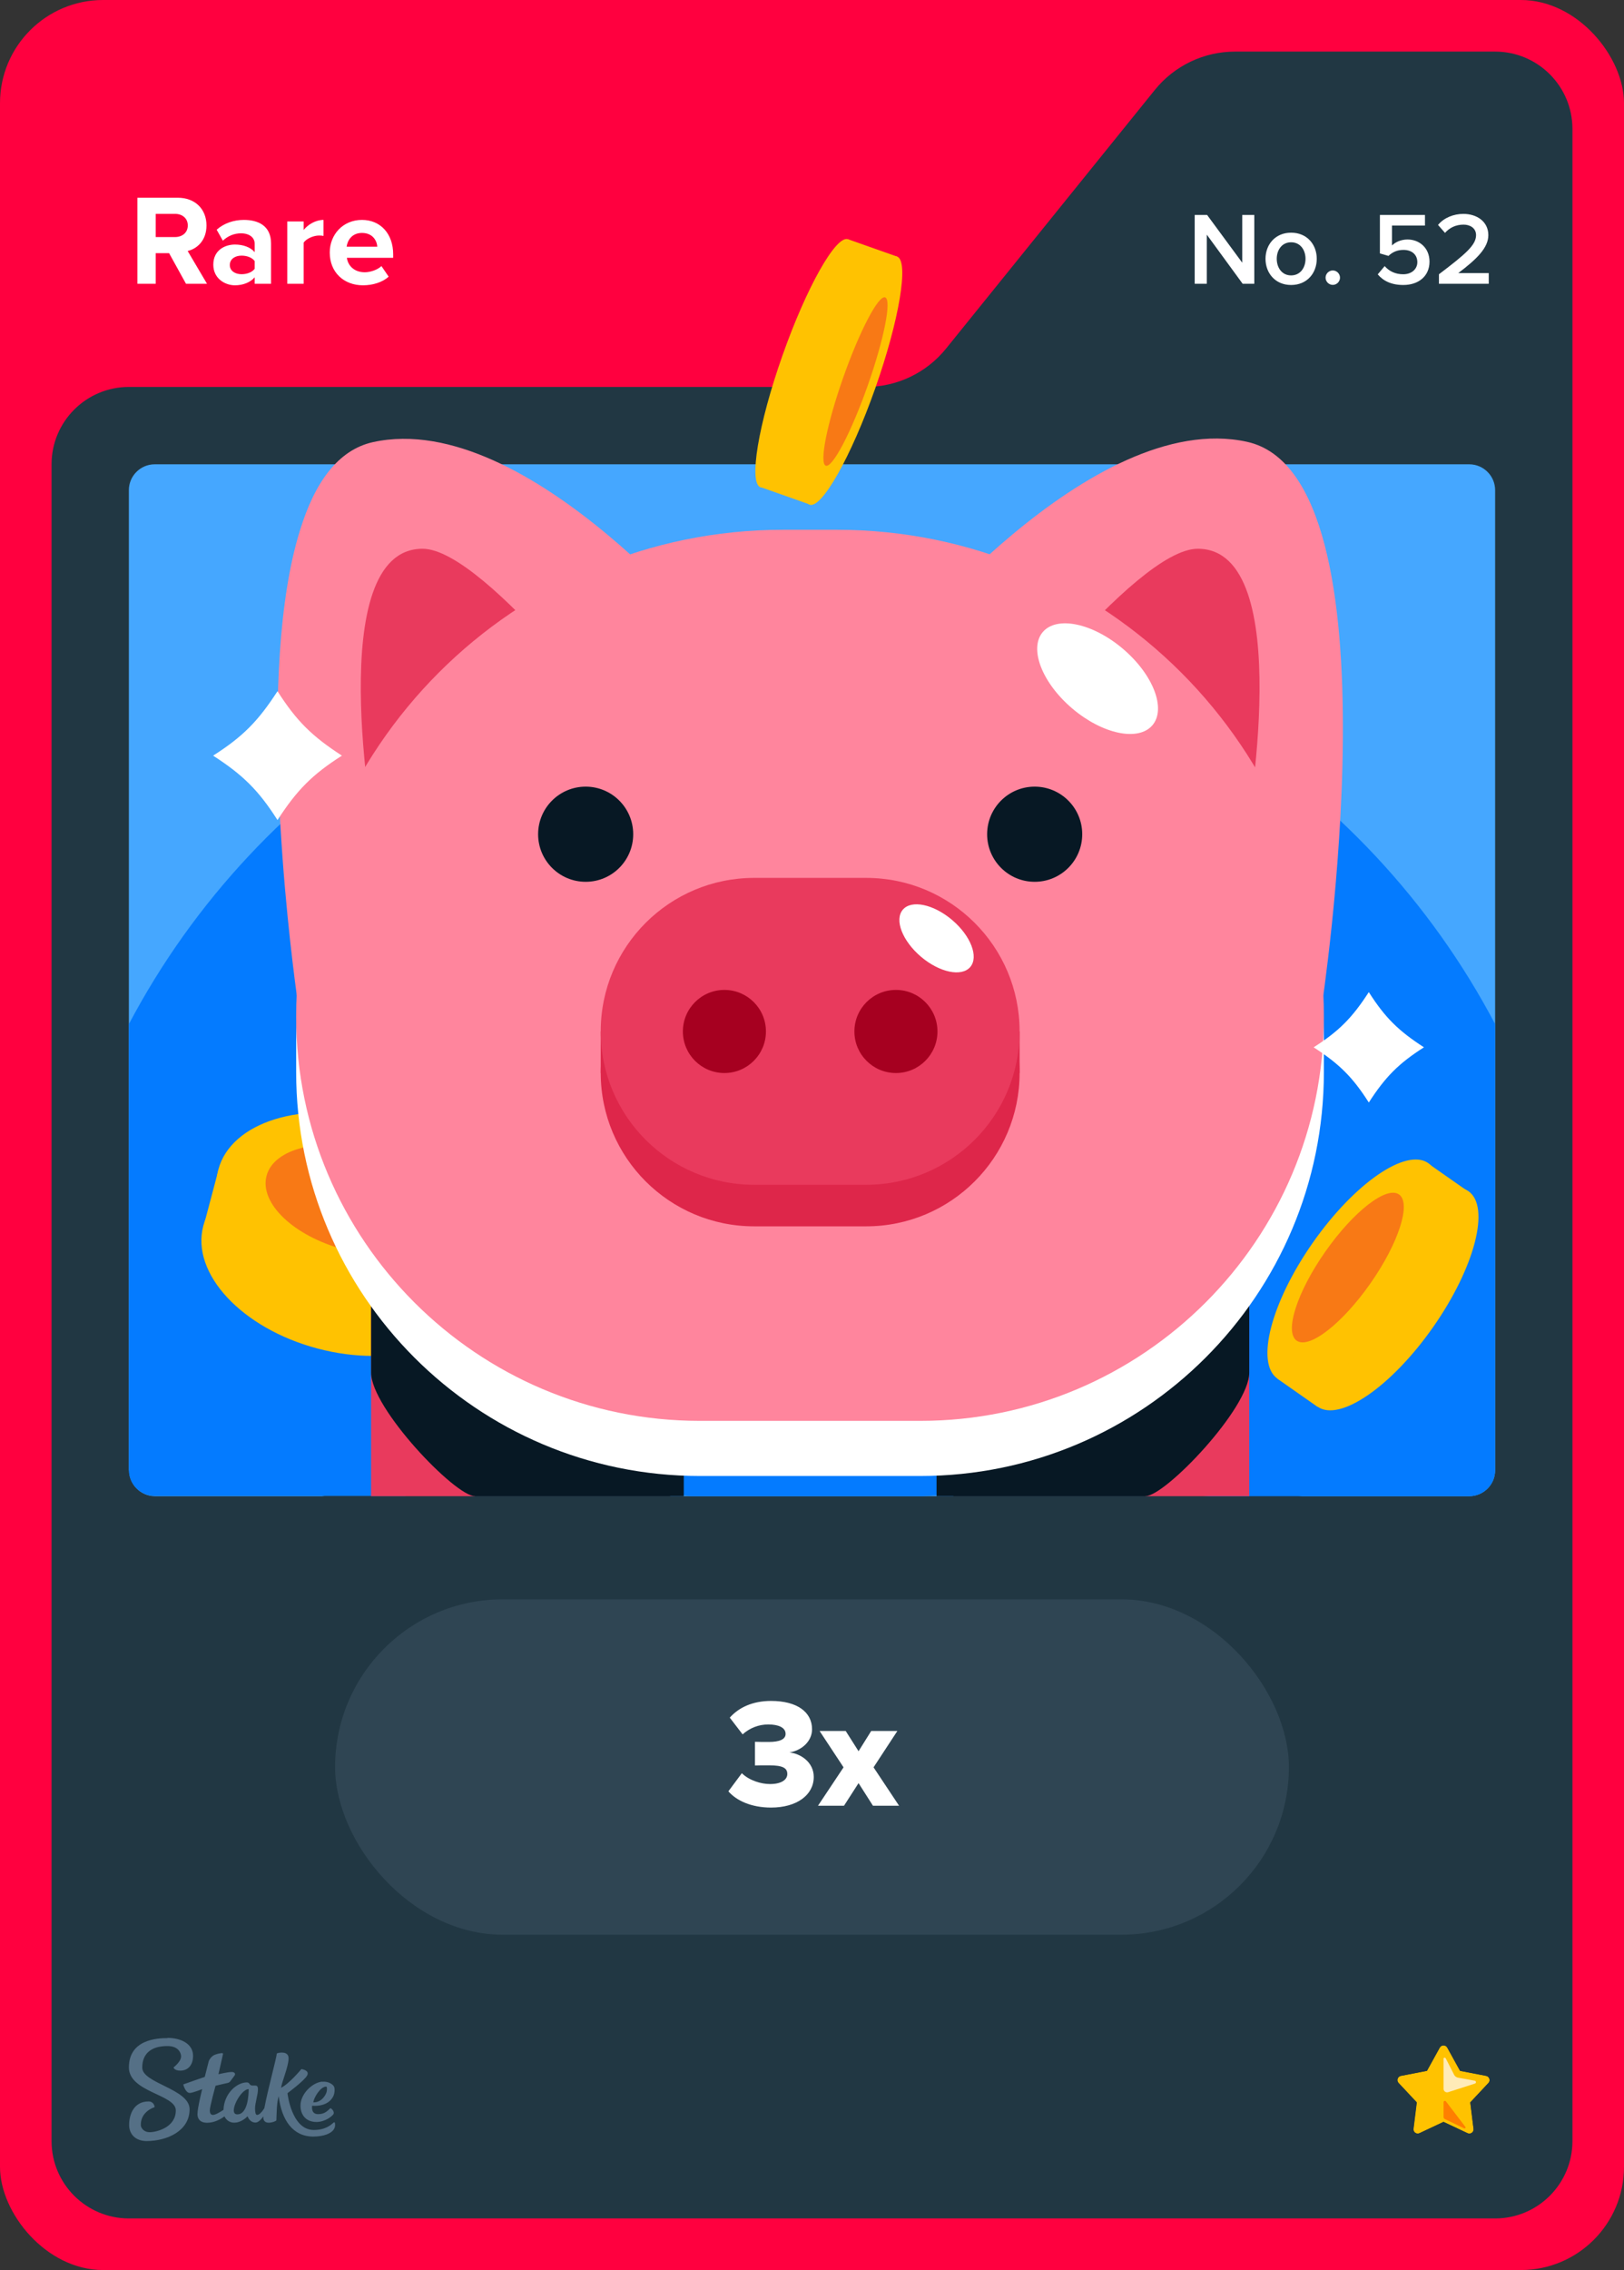 <svg width="63" height="88" viewBox="0 0 63 88" fill="none" xmlns="http://www.w3.org/2000/svg">
<rect x="0" y="0" width="63" height="88" fill="#333333" stroke="none"/>
<rect width="63" height="88" rx="4" fill="#FF003F"/>
<path d="M36.701 13.513L44.799 3.487C45.559 2.546 46.702 2 47.911 2H58C59.657 2 61 3.343 61 5V83C61 84.657 59.657 86 58 86H5C3.343 86 2 84.657 2 83V18C2 16.343 3.343 15 5 15H33.589C34.798 15 35.941 14.454 36.701 13.513Z" fill="#213743"/>
<rect x="5" y="18" width="53" height="40" rx="1" fill="#2F4553"/>
<g clip-path="url(#clip0_26835_29215)">
<path d="M5 57V19C5 18.45 5.45 18 6 18H57C57.55 18 58 18.45 58 19V57C58 57.55 57.55 58 57 58H50.52L37.91 56.8L36.98 58H26.03L20.75 56.8L12.49 58H6.01C5.46 58 5.01 57.55 5.01 57H5Z" fill="#45A7FF"/>
<path d="M5 57V39.7C10.02 30.19 20 23.7 31.5 23.7C43 23.7 52.99 30.19 58 39.7V57C58 57.55 57.55 58 57 58H46.88L42.04 57.65L35.78 58H26.81L19.81 57.27L15.72 57.99H6C5.45 57.99 5 57.54 5 56.99V57Z" fill="#047BFF"/>
<path d="M32.05 14.383C32.988 11.727 33.368 9.439 32.899 9.274C32.43 9.109 31.29 11.128 30.353 13.784C29.416 16.44 29.036 18.727 29.504 18.892C29.973 19.058 31.113 17.039 32.05 14.383Z" fill="#FFC201"/>
<path d="M33.953 15.055C34.89 12.399 35.27 10.112 34.801 9.946C34.333 9.781 33.193 11.8 32.255 14.456C31.318 17.112 30.938 19.399 31.407 19.565C31.876 19.73 33.016 17.711 33.953 15.055Z" fill="#FFC201"/>
<path d="M34.802 9.947L32.906 9.278L29.515 18.887L31.41 19.556L34.802 9.947Z" fill="#FFC201"/>
<path d="M33.658 14.957C34.294 13.155 34.599 11.62 34.338 11.528C34.078 11.436 33.351 12.822 32.715 14.624C32.079 16.426 31.775 17.962 32.035 18.053C32.295 18.145 33.022 16.759 33.658 14.957Z" fill="#F87915"/>
<path d="M55.596 51.445C57.212 49.138 57.825 46.78 56.966 46.178C56.106 45.576 54.1 46.958 52.484 49.265C50.868 51.572 50.255 53.93 51.114 54.532C51.973 55.134 53.98 53.752 55.596 51.445Z" fill="#FFC201"/>
<path d="M54.038 50.357C55.654 48.05 56.268 45.692 55.408 45.09C54.549 44.488 52.542 45.87 50.926 48.177C49.31 50.484 48.697 52.842 49.556 53.444C50.416 54.046 52.422 52.664 54.038 50.357Z" fill="#FFC201"/>
<path d="M49.556 53.448L51.112 54.538L56.959 46.192L55.402 45.102L49.556 53.448Z" fill="#FFC201"/>
<path d="M53.163 49.752C54.259 48.187 54.756 46.644 54.272 46.304C53.788 45.965 52.507 46.959 51.41 48.525C50.314 50.09 49.818 51.633 50.302 51.972C50.786 52.311 52.067 51.317 53.163 49.752Z" fill="#F87915"/>
<path d="M18.52 50.343C19.009 48.495 17.027 46.367 14.091 45.588C11.155 44.809 8.377 45.674 7.887 47.521C7.397 49.368 9.38 51.497 12.316 52.276C15.252 53.055 18.029 52.19 18.52 50.343Z" fill="#FFC201"/>
<path d="M19.108 48.175L8.475 45.354L7.901 47.519L18.533 50.34L19.108 48.175Z" fill="#FFC201"/>
<path d="M19.101 48.165C19.591 46.318 17.608 44.189 14.672 43.41C11.736 42.631 8.959 43.497 8.469 45.344C7.979 47.191 9.961 49.32 12.897 50.099C15.833 50.878 18.611 50.012 19.101 48.165Z" fill="#FFC201"/>
<path d="M17.357 47.444C17.639 46.381 16.297 45.103 14.359 44.589C12.421 44.075 10.622 44.519 10.34 45.582C10.058 46.644 11.4 47.922 13.338 48.436C15.276 48.95 17.075 48.506 17.357 47.444Z" fill="#F87915"/>
<path d="M34.756 25.277C34.756 25.277 42.321 15.797 48.38 17.128C54.439 18.471 51.264 39.087 51.264 39.087L34.756 25.277Z" fill="#FF859D"/>
<path d="M46.465 21.273C50.365 21.273 48.333 32.351 48.333 32.351L38.083 29.234C38.083 29.234 43.99 21.273 46.465 21.273Z" fill="#E93A5D"/>
<path d="M28.102 25.277L11.594 39.088C11.594 39.088 11.571 38.901 11.512 38.574C11.186 36.169 9.936 25.989 11.641 20.549C12.201 18.727 13.1 17.443 14.466 17.14C20.525 15.809 28.09 25.288 28.09 25.288L28.102 25.277Z" fill="#FF859D"/>
<path d="M16.392 21.273C12.493 21.273 14.524 32.351 14.524 32.351L24.775 29.234C24.775 29.234 18.867 21.273 16.392 21.273Z" fill="#E93A5D"/>
<path d="M18.424 58H14.396V38.784H26.526L18.424 58Z" fill="#E93A5D"/>
<path d="M14.396 50.201V53.213C14.396 54.591 17.653 58 18.424 58H26.526V53.575L14.396 50.201Z" fill="#071824"/>
<path d="M48.462 58H44.434L36.332 38.784H48.462V58Z" fill="#E93A5D"/>
<path d="M48.462 50.201V53.213C48.462 54.591 45.205 58 44.434 58H36.332V53.575L48.462 50.201Z" fill="#071824"/>
<path d="M30.39 21.506H32.468C42.893 21.506 51.357 29.97 51.357 40.395V41.562C51.357 50.201 44.341 57.218 35.702 57.218H27.145C18.505 57.218 11.489 50.201 11.489 41.562V40.395C11.489 29.97 19.953 21.506 30.378 21.506H30.39Z" fill="white"/>
<path d="M30.39 20.537H32.468C42.893 20.537 51.357 29.001 51.357 39.426C51.357 48.065 44.341 55.081 35.702 55.081H27.145C18.505 55.081 11.489 48.065 11.489 39.426C11.489 29.001 19.953 20.537 30.378 20.537H30.39Z" fill="#FF859D"/>
<path d="M33.6 35.644H29.258C25.969 35.644 23.304 38.307 23.304 41.592C23.304 44.877 25.969 47.54 29.258 47.54H33.6C36.889 47.54 39.554 44.877 39.554 41.592C39.554 38.307 36.889 35.644 33.6 35.644Z" fill="#DE264A"/>
<path d="M39.554 39.986H23.304V41.597H39.554V39.986Z" fill="#DE264A"/>
<path d="M33.6 34.032H29.258C25.969 34.032 23.304 36.696 23.304 39.98C23.304 43.266 25.969 45.929 29.258 45.929H33.6C36.889 45.929 39.554 43.266 39.554 39.98C39.554 36.696 36.889 34.032 33.6 34.032Z" fill="#E93A5D"/>
<path d="M28.102 41.597C28.991 41.597 29.713 40.876 29.713 39.986C29.713 39.096 28.991 38.375 28.102 38.375C27.212 38.375 26.491 39.096 26.491 39.986C26.491 40.876 27.212 41.597 28.102 41.597Z" fill="#A60020"/>
<path d="M34.756 41.597C35.646 41.597 36.367 40.876 36.367 39.986C36.367 39.096 35.646 38.375 34.756 38.375C33.866 38.375 33.145 39.096 33.145 39.986C33.145 40.876 33.866 41.597 34.756 41.597Z" fill="#A60020"/>
<path d="M40.138 34.184C41.157 34.184 41.983 33.358 41.983 32.34C41.983 31.321 41.157 30.495 40.138 30.495C39.119 30.495 38.294 31.321 38.294 32.34C38.294 33.358 39.119 34.184 40.138 34.184Z" fill="#071824"/>
<path d="M22.72 34.184C23.739 34.184 24.564 33.358 24.564 32.34C24.564 31.321 23.739 30.495 22.72 30.495C21.701 30.495 20.875 31.321 20.875 32.34C20.875 33.358 21.701 34.184 22.72 34.184Z" fill="#071824"/>
<path d="M44.707 28.114C45.249 27.475 44.736 26.149 43.561 25.151C42.386 24.154 40.994 23.864 40.452 24.503C39.91 25.142 40.422 26.469 41.597 27.466C42.772 28.463 44.164 28.753 44.707 28.114Z" fill="white"/>
<path d="M37.64 37.486C37.974 37.093 37.658 36.277 36.936 35.664C36.213 35.05 35.357 34.872 35.023 35.265C34.689 35.658 35.005 36.474 35.727 37.088C36.45 37.701 37.306 37.879 37.64 37.486Z" fill="white"/>
<path d="M10.765 26.795C10.018 27.95 9.423 28.558 8.267 29.293C9.423 30.04 10.03 30.636 10.765 31.791C11.512 30.636 12.108 30.029 13.264 29.293C12.108 28.546 11.501 27.95 10.765 26.795Z" fill="white"/>
<path d="M53.1 38.46C52.46 39.45 51.95 39.97 50.96 40.6C51.95 41.24 52.47 41.75 53.1 42.74C53.74 41.75 54.25 41.23 55.24 40.6C54.25 39.96 53.73 39.45 53.1 38.46Z" fill="white"/>
</g>
<path fill-rule="evenodd" clip-rule="evenodd" d="M6.498 79C6.99 79 7.486 79.213 7.49 79.691C7.49 80.104 7.247 80.27 6.998 80.27C6.75 80.27 6.733 80.144 6.733 80.144C6.733 80.144 7.025 79.926 7.025 79.717C7.025 79.609 6.942 79.313 6.489 79.317C5.858 79.317 5.518 79.617 5.518 80.152C5.518 80.765 7.351 80.974 7.355 81.765C7.355 82.613 6.476 82.996 5.692 83C5.283 83 5.013 82.761 5.009 82.378C5.009 81.926 5.222 81.465 5.758 81.465C5.884 81.457 5.988 81.552 5.997 81.678C5.997 81.678 5.997 81.683 5.997 81.687C5.997 81.687 5.457 81.839 5.462 82.378C5.462 82.478 5.566 82.661 5.819 82.656C6.071 82.652 6.824 82.474 6.82 81.809C6.82 81.191 5.004 81.109 5 80.148C5 79.065 6.088 79.009 6.498 79.009V79ZM10.747 79.6C10.812 79.57 11.213 79.491 11.195 79.813C11.182 80.135 10.939 80.691 10.904 80.935C11.23 80.77 11.692 80.209 11.692 80.209C11.692 80.209 12.018 80.252 11.918 80.452C11.818 80.652 11.152 81.144 11.152 81.144C11.152 81.144 11.304 82.57 12.171 82.57C12.645 82.57 12.85 82.361 12.937 82.287C12.959 82.27 12.976 82.265 12.985 82.278C13.02 82.387 12.994 82.504 12.915 82.591C12.819 82.696 12.597 82.822 12.153 82.826C11.365 82.826 10.925 82.196 10.812 81.261C10.725 81.535 10.734 81.983 10.721 82.2C10.695 82.243 10.251 82.417 10.216 82.117C10.216 82.091 10.216 82.07 10.216 82.043C10.133 82.161 10.02 82.283 9.911 82.283C9.72 82.283 9.637 82.122 9.602 82.039C9.576 82.07 9.363 82.287 9.088 82.287C8.923 82.291 8.775 82.196 8.709 82.043C8.57 82.144 8.322 82.291 8.039 82.291C7.734 82.291 7.66 82.109 7.66 81.957C7.66 81.713 7.843 80.987 7.843 80.987C7.843 80.987 7.486 81.13 7.364 81.135C7.194 81.135 7.112 80.822 7.112 80.813C7.112 80.809 7.112 80.8 7.12 80.8C7.22 80.761 7.943 80.513 7.943 80.513C7.943 80.513 8.078 79.983 8.096 79.913C8.113 79.844 8.213 79.7 8.331 79.656C8.418 79.622 8.509 79.6 8.601 79.591C8.631 79.591 8.653 79.6 8.653 79.617C8.653 79.635 8.474 80.409 8.474 80.409C8.474 80.409 8.849 80.322 8.988 80.322C9.097 80.322 9.154 80.387 9.093 80.47C9.032 80.552 8.962 80.648 8.927 80.691C8.888 80.735 8.862 80.743 8.77 80.761C8.644 80.787 8.361 80.856 8.361 80.856C8.361 80.856 8.135 81.678 8.139 81.817C8.139 81.896 8.165 81.987 8.261 81.987C8.357 81.987 8.54 81.874 8.67 81.791C8.692 81.152 9.188 80.726 9.576 80.726C9.702 80.726 9.654 80.848 9.798 80.848H9.889C9.946 80.848 10.007 80.852 10.007 80.996C10.007 81.196 9.894 81.526 9.894 81.735C9.894 81.883 9.915 81.987 9.972 81.987C10.068 81.987 10.177 81.848 10.255 81.726C10.381 81.03 10.734 79.761 10.734 79.617L10.747 79.6ZM12.502 80.7C12.767 80.678 12.933 80.822 12.963 80.9C12.994 80.978 12.989 81.161 12.915 81.291C12.684 81.704 12.11 81.63 12.11 81.63C12.11 81.63 12.044 81.957 12.341 81.957C12.593 81.957 12.706 81.83 12.815 81.726C12.859 81.726 12.994 81.865 12.933 81.961C12.885 82.035 12.619 82.257 12.28 82.261C11.74 82.261 11.605 81.8 11.674 81.47C11.766 81.061 12.175 80.722 12.502 80.696V80.7ZM9.646 80.987C9.323 80.987 8.827 81.97 9.206 81.965C9.619 81.965 9.646 81.183 9.646 81.004V80.987ZM12.641 80.891C12.423 80.9 12.175 81.317 12.153 81.5C12.48 81.513 12.654 81.196 12.676 81.07C12.689 80.974 12.693 80.887 12.641 80.887V80.891Z" fill="#557086"/>
<path d="M56.144 79.378L56.641 80.278L57.652 80.473C57.779 80.499 57.83 80.656 57.741 80.749L57.036 81.501L57.163 82.524C57.181 82.656 57.045 82.749 56.93 82.694L56 82.257L55.07 82.694C54.951 82.749 54.82 82.652 54.837 82.524L54.964 81.501L54.259 80.749C54.17 80.656 54.221 80.499 54.348 80.473L55.359 80.278L55.856 79.378C55.919 79.263 56.085 79.263 56.144 79.378Z" fill="#FFC200"/>
<path d="M56 79.293C56.055 79.293 56.115 79.323 56.144 79.378L56.641 80.278L57.652 80.473C57.779 80.499 57.83 80.656 57.741 80.749L57.036 81.501L57.163 82.524C57.176 82.626 57.096 82.711 56.998 82.711C56.977 82.711 56.951 82.707 56.926 82.694L55.996 82.257L55.066 82.694C55.04 82.707 55.019 82.711 54.994 82.711C54.9 82.711 54.815 82.626 54.828 82.524L54.955 81.501L54.251 80.749C54.161 80.656 54.212 80.499 54.34 80.473L55.35 80.278L55.847 79.378C55.877 79.323 55.936 79.293 55.992 79.293M56 79.081C55.864 79.081 55.737 79.157 55.669 79.276L55.219 80.091L54.306 80.265C54.17 80.291 54.059 80.388 54.017 80.52C53.974 80.652 54.008 80.796 54.102 80.894L54.739 81.573L54.624 82.495C54.611 82.601 54.645 82.711 54.713 82.792C54.786 82.873 54.888 82.919 54.998 82.919C55.053 82.919 55.108 82.906 55.159 82.881L56 82.486L56.841 82.881C56.892 82.906 56.947 82.919 57.002 82.919C57.112 82.919 57.214 82.873 57.287 82.792C57.359 82.711 57.393 82.601 57.376 82.495L57.261 81.573L57.898 80.894C57.992 80.792 58.026 80.647 57.983 80.52C57.941 80.388 57.83 80.291 57.694 80.265L56.781 80.091L56.331 79.276C56.263 79.157 56.136 79.081 56 79.081Z" fill="#213743"/>
<path d="M56 79.815V80.974C56 81.068 56.089 81.132 56.178 81.106L57.219 80.771C57.274 80.754 57.27 80.673 57.21 80.66L56.556 80.541C56.497 80.529 56.442 80.49 56.412 80.435L56.085 79.794C56.064 79.751 55.996 79.764 55.996 79.815H56Z" fill="#FFEBB8"/>
<path d="M56 81.492V82.07C56 82.104 56.017 82.129 56.047 82.146L56.798 82.507C56.837 82.524 56.87 82.482 56.845 82.448L56.093 81.463C56.064 81.424 56 81.446 56 81.492Z" fill="#FF7F00"/>
<rect x="13" y="62" width="37" height="13" rx="6.5" fill="#2F4553"/>
<path d="M29.912 70.072C29.144 70.072 28.568 69.802 28.256 69.442L28.778 68.74C29.066 69.022 29.522 69.16 29.87 69.16C30.314 69.16 30.542 68.992 30.542 68.77C30.542 68.542 30.374 68.434 29.828 68.434C29.654 68.434 29.348 68.434 29.288 68.44V67.522C29.366 67.528 29.678 67.528 29.828 67.528C30.242 67.528 30.476 67.426 30.476 67.216C30.476 66.964 30.188 66.85 29.804 66.85C29.438 66.85 29.09 66.982 28.808 67.234L28.31 66.586C28.646 66.208 29.174 65.938 29.912 65.938C30.932 65.938 31.502 66.376 31.502 67.036C31.502 67.504 31.1 67.858 30.626 67.936C31.052 67.978 31.568 68.308 31.568 68.884C31.568 69.586 30.908 70.072 29.912 70.072ZM34.877 70H33.864L33.306 69.124L32.742 70H31.733L32.724 68.512L31.794 67.102H32.807L33.306 67.888L33.797 67.102H34.812L33.888 68.512L34.877 70Z" fill="white"/>
<path d="M8.03 11H7.215L6.56 9.815H6.04V11H5.33V7.665H6.89C7.585 7.665 8.01 8.12 8.01 8.74C8.01 9.33 7.64 9.645 7.28 9.73L8.03 11ZM6.785 9.19C7.07 9.19 7.285 9.02 7.285 8.74C7.285 8.46 7.07 8.29 6.785 8.29H6.04V9.19H6.785ZM10.515 11H9.88V10.75C9.715 10.945 9.43 11.06 9.115 11.06C8.73 11.06 8.275 10.8 8.275 10.26C8.275 9.695 8.73 9.48 9.115 9.48C9.435 9.48 9.72 9.585 9.88 9.775V9.45C9.88 9.205 9.67 9.045 9.35 9.045C9.09 9.045 8.85 9.14 8.645 9.33L8.405 8.905C8.7 8.645 9.08 8.525 9.46 8.525C10.01 8.525 10.515 8.745 10.515 9.44V11ZM9.37 10.63C9.575 10.63 9.775 10.56 9.88 10.42V10.12C9.775 9.98 9.575 9.91 9.37 9.91C9.12 9.91 8.915 10.04 8.915 10.275C8.915 10.5 9.12 10.63 9.37 10.63ZM11.78 11H11.145V8.585H11.78V8.915C11.95 8.7 12.25 8.525 12.55 8.525V9.145C12.505 9.135 12.445 9.13 12.375 9.13C12.165 9.13 11.885 9.25 11.78 9.405V11ZM14.082 11.06C13.347 11.06 12.792 10.565 12.792 9.79C12.792 9.09 13.307 8.525 14.042 8.525C14.762 8.525 15.252 9.065 15.252 9.855V9.995H13.457C13.497 10.3 13.742 10.555 14.152 10.555C14.357 10.555 14.642 10.465 14.797 10.315L15.077 10.725C14.837 10.945 14.457 11.06 14.082 11.06ZM14.637 9.565C14.622 9.335 14.462 9.03 14.042 9.03C13.647 9.03 13.477 9.325 13.447 9.565H14.637Z" fill="white"/>
<path d="M48.658 11H48.206L46.815 9.096V11H46.346V8.332H46.827L48.191 10.184V8.332H48.658V11ZM50.085 11.048C49.473 11.048 49.093 10.588 49.093 10.032C49.093 9.48 49.473 9.02 50.085 9.02C50.705 9.02 51.081 9.48 51.081 10.032C51.081 10.588 50.705 11.048 50.085 11.048ZM50.085 10.676C50.445 10.676 50.645 10.376 50.645 10.032C50.645 9.692 50.445 9.392 50.085 9.392C49.729 9.392 49.529 9.692 49.529 10.032C49.529 10.376 49.729 10.676 50.085 10.676ZM51.703 11.044C51.551 11.044 51.423 10.916 51.423 10.764C51.423 10.612 51.551 10.484 51.703 10.484C51.855 10.484 51.983 10.612 51.983 10.764C51.983 10.916 51.855 11.044 51.703 11.044ZM54.439 11.048C53.979 11.048 53.663 10.892 53.447 10.636L53.715 10.316C53.895 10.52 54.135 10.632 54.435 10.632C54.771 10.632 54.983 10.424 54.983 10.164C54.983 9.876 54.775 9.688 54.447 9.688C54.219 9.688 54.031 9.76 53.863 9.92L53.531 9.824V8.332H55.279V8.744H53.999V9.516C54.127 9.388 54.347 9.284 54.603 9.284C55.051 9.284 55.455 9.6 55.455 10.144C55.455 10.7 55.035 11.048 54.439 11.048ZM57.753 11H55.821V10.632C56.857 9.848 57.261 9.5 57.261 9.116C57.261 8.836 57.021 8.708 56.777 8.708C56.465 8.708 56.225 8.836 56.057 9.028L55.785 8.72C56.021 8.436 56.397 8.292 56.769 8.292C57.285 8.292 57.737 8.584 57.737 9.116C57.737 9.608 57.285 10.048 56.569 10.588H57.753V11Z" fill="white"/>
<defs>
<clipPath id="clip0_26835_29215">
<rect width="63" height="88" fill="white"/>
</clipPath>
</defs>
</svg>

